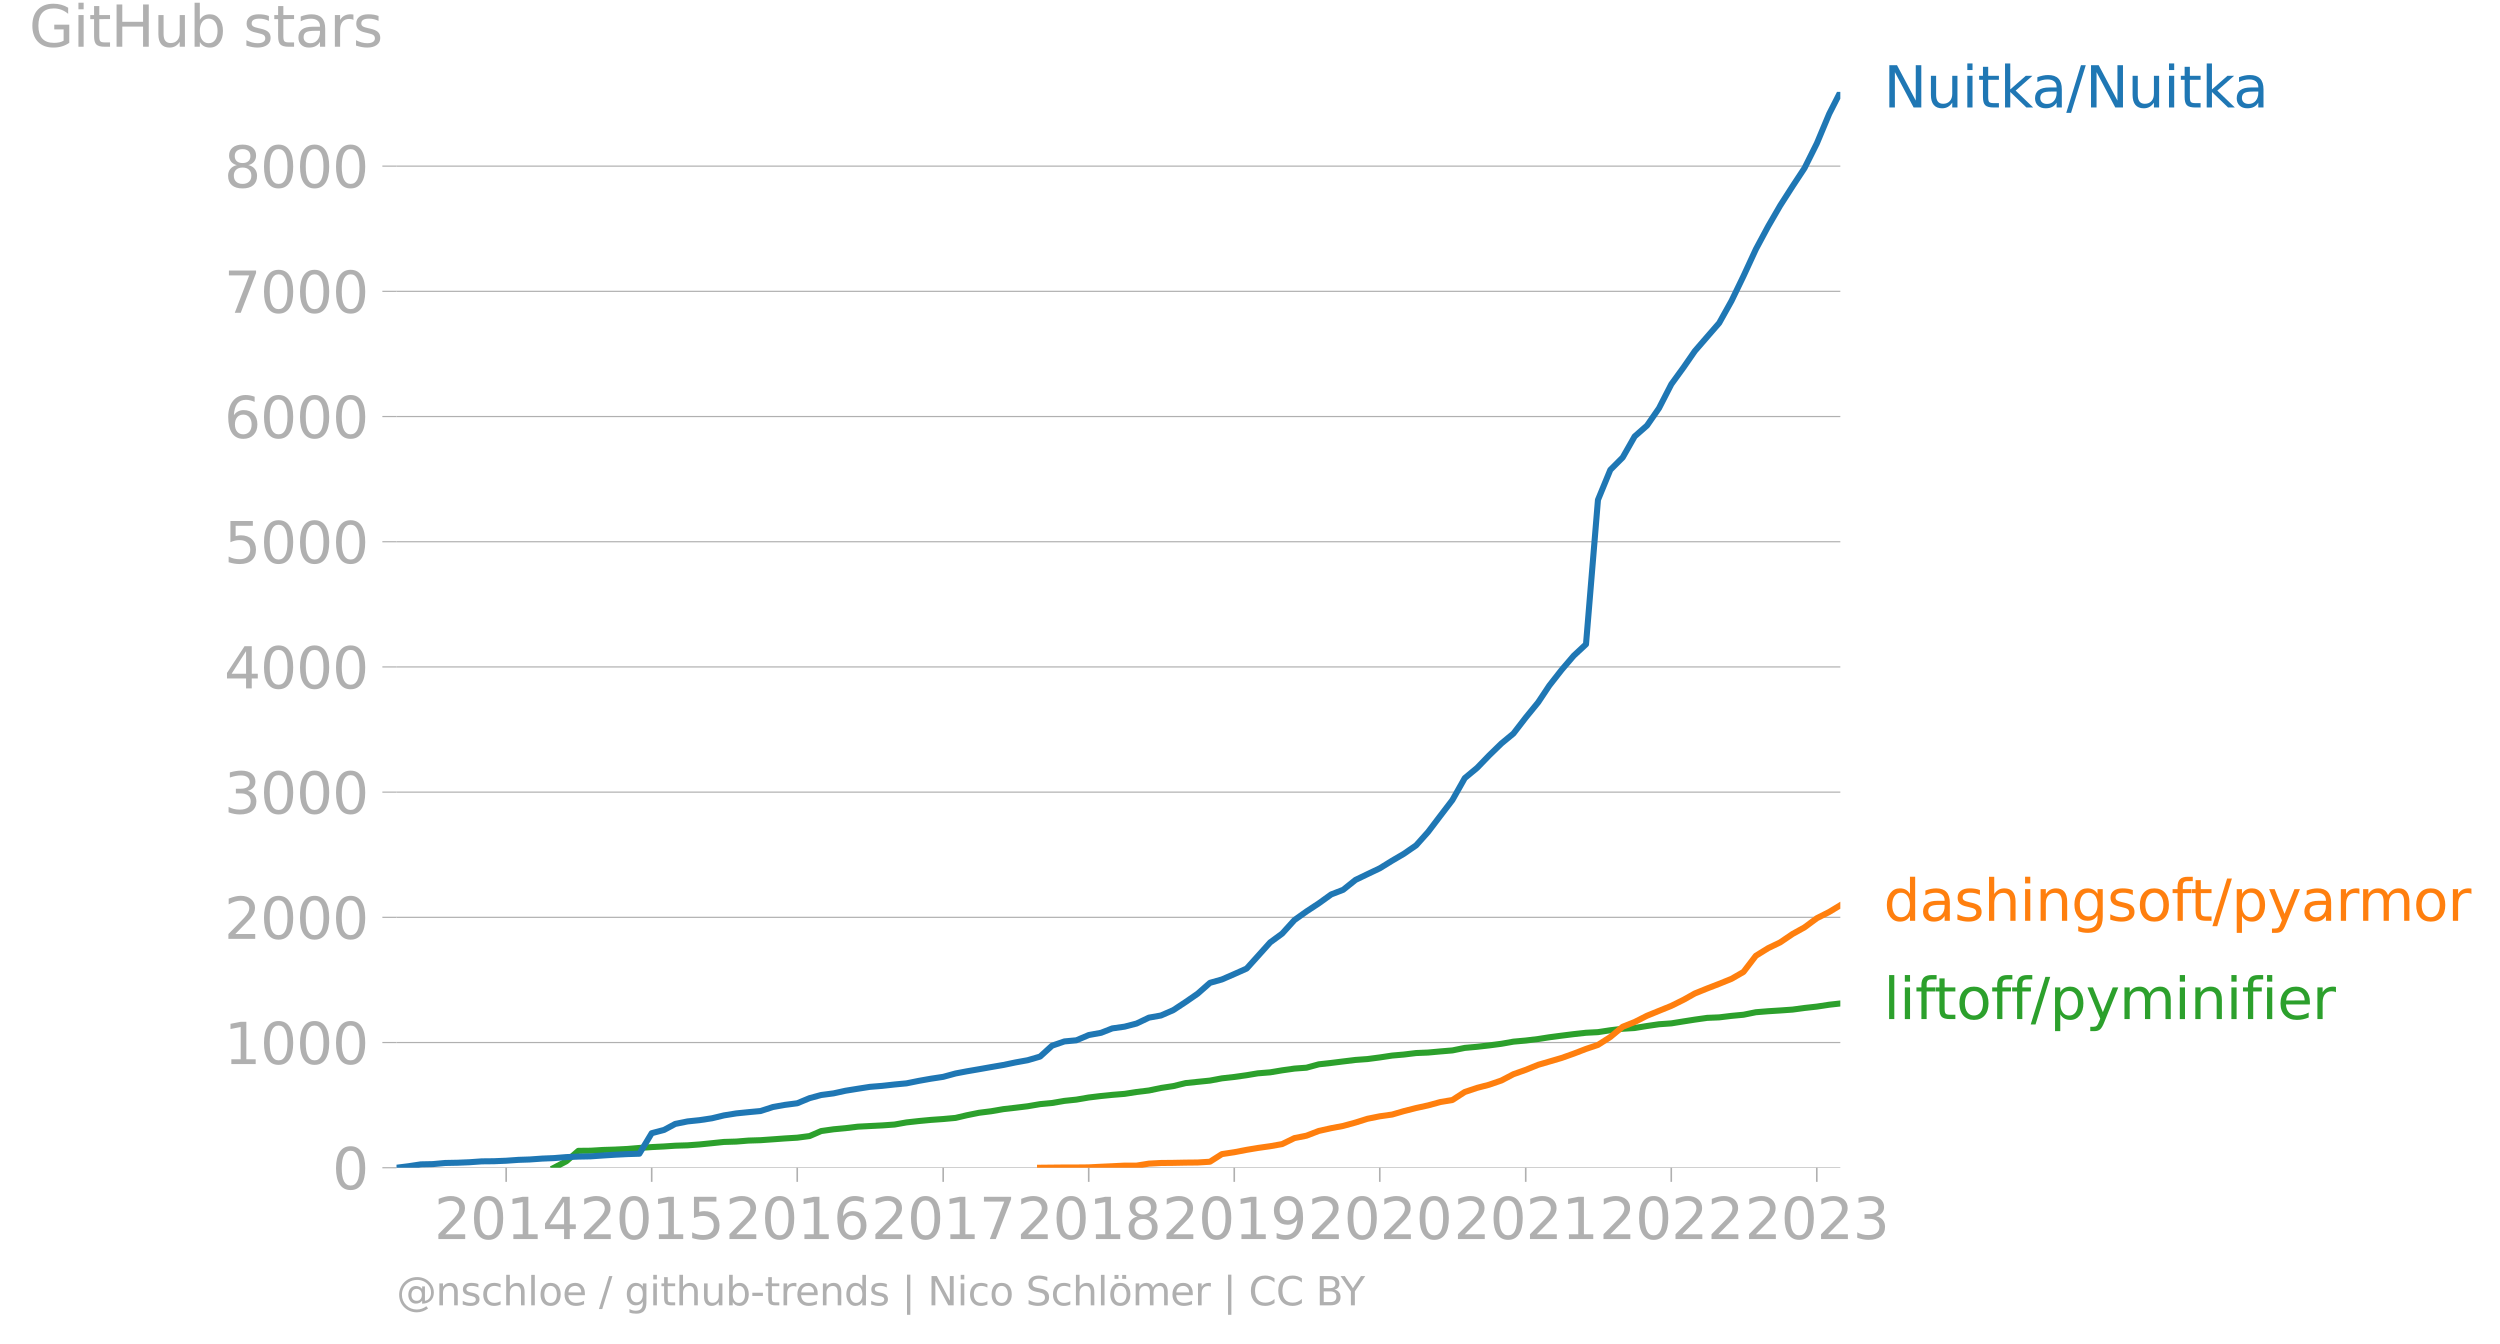 <svg xmlns="http://www.w3.org/2000/svg" xmlns:xlink="http://www.w3.org/1999/xlink" width="824.479" height="443.148" viewBox="0 0 618.359 332.361"><defs><style>*{stroke-linejoin:round;stroke-linecap:butt}</style></defs><g id="figure_1"><path id="patch_1" d="M0 332.36h618.359V0H0v332.36z" style="fill:none"/><g id="axes_1"><path id="patch_2" d="M98.073 288.834h357.12V22.722H98.073v266.112z" style="fill:none"/><g id="matplotlib.axis_1"><g id="xtick_1"><g id="line2d_1"><defs><path id="mb08f53b37c" d="M0 0v3.5" style="stroke:#b0b0b0;stroke-width:.4"/></defs><use xlink:href="#mb08f53b37c" x="125.195" y="288.834" style="fill:#b0b0b0;stroke:#b0b0b0;stroke-width:.4"/></g><g id="text_1" style="fill:#b0b0b0" transform="matrix(.14 0 0 -.14 107.38 306.471)"><defs><path id="DejaVuSans-32" d="M1228 531h2203V0H469v531q359 372 979 998 621 627 780 809 303 340 423 576 121 236 121 464 0 372-261 606-261 235-680 235-297 0-627-103-329-103-704-313v638q381 153 712 231 332 78 607 78 725 0 1156-363 431-362 431-968 0-288-108-546-107-257-392-607-78-91-497-524-418-433-1181-1211z" transform="scale(.016)"/><path id="DejaVuSans-30" d="M2034 4250q-487 0-733-480-245-479-245-1442 0-959 245-1439 246-480 733-480 491 0 736 480 246 480 246 1439 0 963-246 1442-245 480-736 480zm0 500q785 0 1199-621 414-620 414-1801 0-1178-414-1799Q2819-91 2034-91q-784 0-1198 620-414 621-414 1799 0 1181 414 1801 414 621 1198 621z" transform="scale(.016)"/><path id="DejaVuSans-31" d="M794 531h1031v3560L703 3866v575l1116 225h631V531h1031V0H794v531z" transform="scale(.016)"/><path id="DejaVuSans-34" d="M2419 4116 825 1625h1594v2491zm-166 550h794V1625h666v-525h-666V0h-628v1100H313v609l1940 2957z" transform="scale(.016)"/></defs><use xlink:href="#DejaVuSans-32"/><use xlink:href="#DejaVuSans-30" x="63.623"/><use xlink:href="#DejaVuSans-31" x="127.246"/><use xlink:href="#DejaVuSans-34" x="190.869"/></g></g><g id="xtick_2"><use xlink:href="#mb08f53b37c" id="line2d_2" x="161.193" y="288.834" style="fill:#b0b0b0;stroke:#b0b0b0;stroke-width:.4"/><g id="text_2" style="fill:#b0b0b0" transform="matrix(.14 0 0 -.14 143.378 306.471)"><defs><path id="DejaVuSans-35" d="M691 4666h2478v-532H1269V2991q137 47 274 70 138 23 276 23 781 0 1237-428 457-428 457-1159 0-753-469-1171Q2575-91 1722-91q-294 0-599 50Q819 9 494 109v635q281-153 581-228t634-75q541 0 856 284 316 284 316 772 0 487-316 771-315 285-856 285-253 0-505-56-251-56-513-175v2344z" transform="scale(.016)"/></defs><use xlink:href="#DejaVuSans-32"/><use xlink:href="#DejaVuSans-30" x="63.623"/><use xlink:href="#DejaVuSans-31" x="127.246"/><use xlink:href="#DejaVuSans-35" x="190.869"/></g></g><g id="xtick_3"><use xlink:href="#mb08f53b37c" id="line2d_3" x="197.191" y="288.834" style="fill:#b0b0b0;stroke:#b0b0b0;stroke-width:.4"/><g id="text_3" style="fill:#b0b0b0" transform="matrix(.14 0 0 -.14 179.376 306.471)"><defs><path id="DejaVuSans-36" d="M2113 2584q-425 0-674-291-248-290-248-796 0-503 248-796 249-292 674-292t673 292q248 293 248 796 0 506-248 796-248 291-673 291zm1253 1979v-575q-238 112-480 171-242 60-480 60-625 0-955-422-329-422-376-1275 184 272 462 417 279 145 613 145 703 0 1111-427 408-426 408-1160 0-719-425-1154Q2819-91 2113-91q-810 0-1238 620-428 621-428 1799 0 1106 525 1764t1409 658q238 0 480-47t505-140z" transform="scale(.016)"/></defs><use xlink:href="#DejaVuSans-32"/><use xlink:href="#DejaVuSans-30" x="63.623"/><use xlink:href="#DejaVuSans-31" x="127.246"/><use xlink:href="#DejaVuSans-36" x="190.869"/></g></g><g id="xtick_4"><use xlink:href="#mb08f53b37c" id="line2d_4" x="233.288" y="288.834" style="fill:#b0b0b0;stroke:#b0b0b0;stroke-width:.4"/><g id="text_4" style="fill:#b0b0b0" transform="matrix(.14 0 0 -.14 215.473 306.471)"><defs><path id="DejaVuSans-37" d="M525 4666h3000v-269L1831 0h-659l1594 4134H525v532z" transform="scale(.016)"/></defs><use xlink:href="#DejaVuSans-32"/><use xlink:href="#DejaVuSans-30" x="63.623"/><use xlink:href="#DejaVuSans-31" x="127.246"/><use xlink:href="#DejaVuSans-37" x="190.869"/></g></g><g id="xtick_5"><use xlink:href="#mb08f53b37c" id="line2d_5" x="269.286" y="288.834" style="fill:#b0b0b0;stroke:#b0b0b0;stroke-width:.4"/><g id="text_5" style="fill:#b0b0b0" transform="matrix(.14 0 0 -.14 251.47 306.471)"><defs><path id="DejaVuSans-38" d="M2034 2216q-450 0-708-241-257-241-257-662 0-422 257-663 258-241 708-241t709 242q260 243 260 662 0 421-258 662-257 241-711 241zm-631 268q-406 100-633 378-226 279-226 679 0 559 398 884 399 325 1092 325 697 0 1094-325t397-884q0-400-227-679-226-278-629-378 456-106 710-416 255-309 255-755 0-679-414-1042Q2806-91 2034-91q-771 0-1186 362-414 363-414 1042 0 446 256 755 257 310 713 416zm-231 997q0-362 226-565 227-203 636-203 407 0 636 203 230 203 230 565 0 363-230 566-229 203-636 203-409 0-636-203-226-203-226-566z" transform="scale(.016)"/></defs><use xlink:href="#DejaVuSans-32"/><use xlink:href="#DejaVuSans-30" x="63.623"/><use xlink:href="#DejaVuSans-31" x="127.246"/><use xlink:href="#DejaVuSans-38" x="190.869"/></g></g><g id="xtick_6"><use xlink:href="#mb08f53b37c" id="line2d_6" x="305.284" y="288.834" style="fill:#b0b0b0;stroke:#b0b0b0;stroke-width:.4"/><g id="text_6" style="fill:#b0b0b0" transform="matrix(.14 0 0 -.14 287.469 306.471)"><defs><path id="DejaVuSans-39" d="M703 97v575q238-113 481-172 244-59 479-59 625 0 954 420 330 420 377 1277-181-269-460-413-278-144-615-144-700 0-1108 423-408 424-408 1159 0 718 425 1152 425 435 1131 435 810 0 1236-621 427-620 427-1801 0-1103-524-1761Q2575-91 1691-91q-238 0-482 47Q966 3 703 97zm1256 1978q425 0 673 290 249 291 249 798 0 503-249 795-248 292-673 292t-673-292q-248-292-248-795 0-507 248-798 248-290 673-290z" transform="scale(.016)"/></defs><use xlink:href="#DejaVuSans-32"/><use xlink:href="#DejaVuSans-30" x="63.623"/><use xlink:href="#DejaVuSans-31" x="127.246"/><use xlink:href="#DejaVuSans-39" x="190.869"/></g></g><g id="xtick_7"><use xlink:href="#mb08f53b37c" id="line2d_7" x="341.282" y="288.834" style="fill:#b0b0b0;stroke:#b0b0b0;stroke-width:.4"/><g id="text_7" style="fill:#b0b0b0" transform="matrix(.14 0 0 -.14 323.467 306.471)"><use xlink:href="#DejaVuSans-32"/><use xlink:href="#DejaVuSans-30" x="63.623"/><use xlink:href="#DejaVuSans-32" x="127.246"/><use xlink:href="#DejaVuSans-30" x="190.869"/></g></g><g id="xtick_8"><use xlink:href="#mb08f53b37c" id="line2d_8" x="377.378" y="288.834" style="fill:#b0b0b0;stroke:#b0b0b0;stroke-width:.4"/><g id="text_8" style="fill:#b0b0b0" transform="matrix(.14 0 0 -.14 359.563 306.471)"><use xlink:href="#DejaVuSans-32"/><use xlink:href="#DejaVuSans-30" x="63.623"/><use xlink:href="#DejaVuSans-32" x="127.246"/><use xlink:href="#DejaVuSans-31" x="190.869"/></g></g><g id="xtick_9"><use xlink:href="#mb08f53b37c" id="line2d_9" x="413.376" y="288.834" style="fill:#b0b0b0;stroke:#b0b0b0;stroke-width:.4"/><g id="text_9" style="fill:#b0b0b0" transform="matrix(.14 0 0 -.14 395.561 306.471)"><use xlink:href="#DejaVuSans-32"/><use xlink:href="#DejaVuSans-30" x="63.623"/><use xlink:href="#DejaVuSans-32" x="127.246"/><use xlink:href="#DejaVuSans-32" x="190.869"/></g></g><g id="xtick_10"><use xlink:href="#mb08f53b37c" id="line2d_10" x="449.374" y="288.834" style="fill:#b0b0b0;stroke:#b0b0b0;stroke-width:.4"/><g id="text_10" style="fill:#b0b0b0" transform="matrix(.14 0 0 -.14 431.56 306.471)"><defs><path id="DejaVuSans-33" d="M2597 2516q453-97 707-404 255-306 255-756 0-690-475-1069Q2609-91 1734-91q-293 0-604 58T488 141v609q262-153 574-231 313-78 654-78 593 0 904 234t311 681q0 413-289 645-289 233-804 233h-544v519h569q465 0 712 186t247 536q0 359-255 551-254 193-729 193-260 0-557-57-297-56-653-174v562q360 100 674 150t592 50q719 0 1137-327 419-326 419-882 0-388-222-655t-631-370z" transform="scale(.016)"/></defs><use xlink:href="#DejaVuSans-32"/><use xlink:href="#DejaVuSans-30" x="63.623"/><use xlink:href="#DejaVuSans-32" x="127.246"/><use xlink:href="#DejaVuSans-33" x="190.869"/></g></g></g><g id="matplotlib.axis_2"><g id="ytick_1"><path id="line2d_11" d="M98.073 288.834h357.12" clip-path="url(#pe5a08a86a6)" style="fill:none;stroke:#b0b0b0;stroke-width:.3;stroke-linecap:square"/><g id="line2d_12"><defs><path id="m06e62fb530" d="M0 0h-3.5" style="stroke:#b0b0b0;stroke-width:.3"/></defs><use xlink:href="#m06e62fb530" x="98.073" y="288.834" style="fill:#b0b0b0;stroke:#b0b0b0;stroke-width:.3"/></g><use xlink:href="#DejaVuSans-30" id="text_11" style="fill:#b0b0b0" transform="matrix(.14 0 0 -.14 82.166 294.152)"/></g><g id="ytick_2"><path id="line2d_13" d="M98.073 257.865h357.12" clip-path="url(#pe5a08a86a6)" style="fill:none;stroke:#b0b0b0;stroke-width:.3;stroke-linecap:square"/><use xlink:href="#m06e62fb530" id="line2d_14" x="98.073" y="257.865" style="fill:#b0b0b0;stroke:#b0b0b0;stroke-width:.3"/><g id="text_12" style="fill:#b0b0b0" transform="matrix(.14 0 0 -.14 55.443 263.184)"><use xlink:href="#DejaVuSans-31"/><use xlink:href="#DejaVuSans-30" x="63.623"/><use xlink:href="#DejaVuSans-30" x="127.246"/><use xlink:href="#DejaVuSans-30" x="190.869"/></g></g><g id="ytick_3"><path id="line2d_15" d="M98.073 226.897h357.12" clip-path="url(#pe5a08a86a6)" style="fill:none;stroke:#b0b0b0;stroke-width:.3;stroke-linecap:square"/><use xlink:href="#m06e62fb530" id="line2d_16" x="98.073" y="226.897" style="fill:#b0b0b0;stroke:#b0b0b0;stroke-width:.3"/><g id="text_13" style="fill:#b0b0b0" transform="matrix(.14 0 0 -.14 55.443 232.216)"><use xlink:href="#DejaVuSans-32"/><use xlink:href="#DejaVuSans-30" x="63.623"/><use xlink:href="#DejaVuSans-30" x="127.246"/><use xlink:href="#DejaVuSans-30" x="190.869"/></g></g><g id="ytick_4"><path id="line2d_17" d="M98.073 195.928h357.12" clip-path="url(#pe5a08a86a6)" style="fill:none;stroke:#b0b0b0;stroke-width:.3;stroke-linecap:square"/><use xlink:href="#m06e62fb530" id="line2d_18" x="98.073" y="195.928" style="fill:#b0b0b0;stroke:#b0b0b0;stroke-width:.3"/><g id="text_14" style="fill:#b0b0b0" transform="matrix(.14 0 0 -.14 55.443 201.247)"><use xlink:href="#DejaVuSans-33"/><use xlink:href="#DejaVuSans-30" x="63.623"/><use xlink:href="#DejaVuSans-30" x="127.246"/><use xlink:href="#DejaVuSans-30" x="190.869"/></g></g><g id="ytick_5"><path id="line2d_19" d="M98.073 164.96h357.12" clip-path="url(#pe5a08a86a6)" style="fill:none;stroke:#b0b0b0;stroke-width:.3;stroke-linecap:square"/><use xlink:href="#m06e62fb530" id="line2d_20" x="98.073" y="164.96" style="fill:#b0b0b0;stroke:#b0b0b0;stroke-width:.3"/><g id="text_15" style="fill:#b0b0b0" transform="matrix(.14 0 0 -.14 55.443 170.279)"><use xlink:href="#DejaVuSans-34"/><use xlink:href="#DejaVuSans-30" x="63.623"/><use xlink:href="#DejaVuSans-30" x="127.246"/><use xlink:href="#DejaVuSans-30" x="190.869"/></g></g><g id="ytick_6"><path id="line2d_21" d="M98.073 133.991h357.12" clip-path="url(#pe5a08a86a6)" style="fill:none;stroke:#b0b0b0;stroke-width:.3;stroke-linecap:square"/><use xlink:href="#m06e62fb530" id="line2d_22" x="98.073" y="133.991" style="fill:#b0b0b0;stroke:#b0b0b0;stroke-width:.3"/><g id="text_16" style="fill:#b0b0b0" transform="matrix(.14 0 0 -.14 55.443 139.31)"><use xlink:href="#DejaVuSans-35"/><use xlink:href="#DejaVuSans-30" x="63.623"/><use xlink:href="#DejaVuSans-30" x="127.246"/><use xlink:href="#DejaVuSans-30" x="190.869"/></g></g><g id="ytick_7"><path id="line2d_23" d="M98.073 103.023h357.12" clip-path="url(#pe5a08a86a6)" style="fill:none;stroke:#b0b0b0;stroke-width:.3;stroke-linecap:square"/><use xlink:href="#m06e62fb530" id="line2d_24" x="98.073" y="103.023" style="fill:#b0b0b0;stroke:#b0b0b0;stroke-width:.3"/><g id="text_17" style="fill:#b0b0b0" transform="matrix(.14 0 0 -.14 55.443 108.342)"><use xlink:href="#DejaVuSans-36"/><use xlink:href="#DejaVuSans-30" x="63.623"/><use xlink:href="#DejaVuSans-30" x="127.246"/><use xlink:href="#DejaVuSans-30" x="190.869"/></g></g><g id="ytick_8"><path id="line2d_25" d="M98.073 72.054h357.12" clip-path="url(#pe5a08a86a6)" style="fill:none;stroke:#b0b0b0;stroke-width:.3;stroke-linecap:square"/><use xlink:href="#m06e62fb530" id="line2d_26" x="98.073" y="72.054" style="fill:#b0b0b0;stroke:#b0b0b0;stroke-width:.3"/><g id="text_18" style="fill:#b0b0b0" transform="matrix(.14 0 0 -.14 55.443 77.373)"><use xlink:href="#DejaVuSans-37"/><use xlink:href="#DejaVuSans-30" x="63.623"/><use xlink:href="#DejaVuSans-30" x="127.246"/><use xlink:href="#DejaVuSans-30" x="190.869"/></g></g><g id="ytick_9"><path id="line2d_27" d="M98.073 41.086h357.12" clip-path="url(#pe5a08a86a6)" style="fill:none;stroke:#b0b0b0;stroke-width:.3;stroke-linecap:square"/><use xlink:href="#m06e62fb530" id="line2d_28" x="98.073" y="41.086" style="fill:#b0b0b0;stroke:#b0b0b0;stroke-width:.3"/><g id="text_19" style="fill:#b0b0b0" transform="matrix(.14 0 0 -.14 55.443 46.405)"><use xlink:href="#DejaVuSans-38"/><use xlink:href="#DejaVuSans-30" x="63.623"/><use xlink:href="#DejaVuSans-30" x="127.246"/><use xlink:href="#DejaVuSans-30" x="190.869"/></g></g><g id="text_20" style="fill:#b0b0b0" transform="matrix(.14 0 0 -.14 7.2 11.563)"><defs><path id="DejaVuSans-47" d="M3809 666v1253H2778v519h1656V434q-365-259-806-392-440-133-940-133-1094 0-1712 639-617 640-617 1780 0 1144 617 1783 618 639 1712 639 456 0 867-113 411-112 758-331v-672q-350 297-744 447t-828 150q-857 0-1287-478-429-478-429-1425 0-944 429-1422 430-478 1287-478 334 0 596 58 263 58 472 180z" transform="scale(.016)"/><path id="DejaVuSans-69" d="M603 3500h575V0H603v3500zm0 1363h575v-729H603v729z" transform="scale(.016)"/><path id="DejaVuSans-74" d="M1172 4494v-994h1184v-447H1172V1153q0-428 117-550t477-122h590V0h-590q-666 0-919 248-253 249-253 905v1900H172v447h422v994h578z" transform="scale(.016)"/><path id="DejaVuSans-48" d="M628 4666h631V2753h2294v1913h631V0h-631v2222H1259V0H628v4666z" transform="scale(.016)"/><path id="DejaVuSans-75" d="M544 1381v2119h575V1403q0-497 193-746 194-248 582-248 465 0 735 297 271 297 271 810v1984h575V0h-575v538q-209-319-486-474-276-155-642-155-603 0-916 375-312 375-312 1097zm1447 2203z" transform="scale(.016)"/><path id="DejaVuSans-62" d="M3116 1747q0 634-261 995t-717 361q-457 0-718-361t-261-995q0-634 261-995t718-361q456 0 717 361t261 995zM1159 2969q182 312 458 463 277 152 661 152 638 0 1036-506 399-506 399-1331T3314 415Q2916-91 2278-91q-384 0-661 152-276 152-458 464V0H581v4863h578V2969z" transform="scale(.016)"/><path id="DejaVuSans-73" d="M2834 3397v-544q-243 125-506 187-262 63-544 63-428 0-642-131t-214-394q0-200 153-314t616-217l197-44q612-131 870-370t258-667q0-488-386-773Q2250-91 1575-91q-281 0-586 55T347 128v594q319-166 628-249 309-82 613-82 406 0 624 139 219 139 219 392 0 234-158 359-157 125-692 241l-200 47q-534 112-772 345-237 233-237 639 0 494 350 762 350 269 994 269 318 0 599-47 282-46 519-140z" transform="scale(.016)"/><path id="DejaVuSans-61" d="M2194 1759q-697 0-966-159t-269-544q0-306 202-486 202-179 548-179 479 0 768 339t289 901v128h-572zm1147 238V0h-575v531q-197-318-491-470T1556-91q-537 0-855 302-317 302-317 808 0 590 395 890 396 300 1180 300h807v57q0 397-261 614t-733 217q-300 0-585-72-284-72-546-216v532q315 122 612 182 297 61 578 61 760 0 1135-394 375-393 375-1193z" transform="scale(.016)"/><path id="DejaVuSans-72" d="M2631 2963q-97 56-211 82-114 27-251 27-488 0-749-317t-261-911V0H581v3500h578v-544q182 319 472 473 291 155 707 155 59 0 131-8 72-7 159-23l3-590z" transform="scale(.016)"/></defs><use xlink:href="#DejaVuSans-47"/><use xlink:href="#DejaVuSans-69" x="77.49"/><use xlink:href="#DejaVuSans-74" x="105.273"/><use xlink:href="#DejaVuSans-48" x="144.482"/><use xlink:href="#DejaVuSans-75" x="219.678"/><use xlink:href="#DejaVuSans-62" x="283.057"/><use xlink:href="#DejaVuSans-20" x="346.533"/><use xlink:href="#DejaVuSans-73" x="378.32"/><use xlink:href="#DejaVuSans-74" x="430.42"/><use xlink:href="#DejaVuSans-61" x="469.629"/><use xlink:href="#DejaVuSans-72" x="530.908"/><use xlink:href="#DejaVuSans-73" x="572.021"/></g></g><path id="line2d_29" d="m137.03 288.834 3.057-1.61 2.959-2.571 3.057-.031 3.058-.186 2.958-.093 3.058-.155 2.959-.247 3.057-.217 3.057-.155 2.762-.186 3.057-.093 2.959-.217 3.057-.31 2.959-.309 3.057-.093 3.058-.248 2.958-.092 3.058-.217 2.959-.217 3.057-.186 3.057-.402 2.86-1.24 3.058-.433 2.959-.278 3.057-.372 2.959-.155 3.057-.155 3.057-.217 2.96-.526 3.056-.34 2.96-.28 3.057-.216 3.057-.279 2.761-.65 3.058-.62 2.959-.371 3.057-.527 2.959-.34 3.057-.372 3.057-.526 2.96-.28 3.056-.526 2.96-.31 3.057-.526 3.057-.371 2.761-.28 3.058-.247 2.959-.464 3.057-.372 2.959-.62 3.057-.464 3.057-.743 2.96-.31 3.056-.31 2.96-.557 3.057-.34 3.057-.434 2.761-.465 3.058-.247 2.959-.496 3.057-.433 2.959-.217 3.057-.836 3.057-.341 2.96-.372 3.057-.371 2.958-.217 3.058-.403 3.057-.464 2.86-.248 3.057-.372 2.96-.123 3.057-.28 2.958-.247 3.058-.62 3.057-.278 2.959-.34 3.057-.403 2.959-.527 3.057-.278 3.058-.372 2.761-.434 3.057-.402 2.96-.372 3.057-.34 2.958-.155 3.058-.465 3.057-.371 2.959-.186 3.057-.496 2.959-.433 3.057-.217 3.058-.496 2.761-.433 3.057-.434 2.96-.124 3.057-.371 2.958-.279 3.058-.62 3.057-.247 2.959-.186 3.057-.217 2.959-.402 3.057-.34 3.058-.465 2.761-.31" clip-path="url(#pe5a08a86a6)" style="fill:none;stroke:#2ca02c;stroke-width:1.5;stroke-linecap:square"/><path id="line2d_30" d="m257.253 288.834 2.96-.031 3.056-.031h2.96l3.057-.031 3.057-.155 2.761-.124 3.058-.155h2.959l3.057-.495 2.959-.155 3.057-.031 3.057-.062 2.96-.031 3.056-.186 2.96-1.889 3.057-.465 3.057-.588 2.761-.464 3.058-.434 2.959-.526 3.057-1.487 2.959-.588 3.057-1.177 3.057-.681 2.96-.558 3.057-.836 2.958-.93 3.058-.618 3.057-.434 2.86-.836 3.057-.774 2.96-.65 3.057-.837 2.958-.495 3.058-1.982 3.057-1.022 2.959-.775 3.057-1.052 2.959-1.549 3.057-1.084 3.058-1.238 2.761-.806 3.057-.898 2.96-1.053 3.057-1.176 2.958-.991 3.058-1.951 3.057-2.54 2.959-1.177 3.057-1.548 2.959-1.208 3.057-1.239 3.058-1.517 2.761-1.549 3.057-1.238 2.96-1.146 3.057-1.239 2.958-1.703 3.058-3.995 3.057-1.89 2.959-1.424 3.057-2.075 2.959-1.64 3.057-2.262 3.058-1.548 2.761-1.672" clip-path="url(#pe5a08a86a6)" style="fill:none;stroke:#ff7f0e;stroke-width:1.5;stroke-linecap:square"/><path id="line2d_31" d="m98.073 288.834 2.959-.372 3.057-.465 2.959-.061 3.057-.28 3.058-.061 2.958-.124 3.058-.217 2.959-.03 3.057-.125 3.057-.216 2.762-.093 3.057-.217 2.959-.124 3.057-.248 2.959-.124 3.057-.062 3.058-.216 2.958-.186 3.058-.155 2.959-.093 3.057-5.079 3.057-.805 2.762-1.486 3.057-.62 2.959-.31 3.057-.464 2.959-.712 3.057-.496 3.058-.31 2.958-.278 3.058-.991 2.959-.527 3.057-.402 3.057-1.27 2.86-.774 3.058-.403 2.959-.65 3.057-.496 2.959-.464 3.057-.248 3.057-.34 2.96-.28 3.056-.619 2.96-.526 3.057-.465 3.057-.836 2.761-.526 3.058-.527 2.959-.526 3.057-.527 2.959-.619 3.057-.557 3.057-.898 2.96-2.695 3.056-1.053 2.96-.278 3.057-1.301 3.057-.557 2.761-1.084 3.058-.434 2.959-.774 3.057-1.456 2.959-.526 3.057-1.332 3.057-2.013 2.96-2.044 3.056-2.694 2.96-.836 3.057-1.332 3.057-1.362 2.761-3.066 3.058-3.407 2.959-2.167 3.057-3.376 2.959-2.106 3.057-2.013 3.057-2.199 2.96-1.145 3.057-2.447 2.958-1.424 3.058-1.456 3.057-1.889 2.86-1.672 3.057-2.106 2.96-3.314 3.057-4.026 2.958-3.87 3.058-5.42 3.057-2.54 2.959-3.066 3.057-2.973 2.959-2.446 3.057-3.964 3.058-3.747 2.761-4.15 3.057-3.902 2.96-3.468 3.057-2.85 2.958-35.706 3.058-7.433 3.057-3.066 2.959-5.202 3.057-2.694 2.959-4.274 3.057-5.946 3.058-4.212 2.761-3.995 3.057-3.53 2.96-3.407 3.057-5.481 2.958-6.132 3.058-6.627 3.057-5.698 2.959-5.11 3.057-4.77 2.959-4.49 3.057-6.131 3.058-7.309 2.761-5.42" clip-path="url(#pe5a08a86a6)" style="fill:none;stroke:#1f77b4;stroke-width:1.5;stroke-linecap:square"/><g id="text_21" style="fill:#1f77b4" transform="matrix(.14 0 0 -.14 465.907 26.585)"><defs><path id="DejaVuSans-4e" d="M628 4666h850L3547 763v3903h612V0h-850L1241 3903V0H628v4666z" transform="scale(.016)"/><path id="DejaVuSans-6b" d="M581 4863h578V1991l1716 1509h734L1753 1863 3688 0h-750L1159 1709V0H581v4863z" transform="scale(.016)"/><path id="DejaVuSans-2f" d="M1625 4666h531L531-594H0l1625 5260z" transform="scale(.016)"/></defs><use xlink:href="#DejaVuSans-4e"/><use xlink:href="#DejaVuSans-75" x="74.805"/><use xlink:href="#DejaVuSans-69" x="138.184"/><use xlink:href="#DejaVuSans-74" x="165.967"/><use xlink:href="#DejaVuSans-6b" x="205.176"/><use xlink:href="#DejaVuSans-61" x="261.336"/><use xlink:href="#DejaVuSans-2f" x="322.615"/><use xlink:href="#DejaVuSans-4e" x="356.307"/><use xlink:href="#DejaVuSans-75" x="431.111"/><use xlink:href="#DejaVuSans-69" x="494.49"/><use xlink:href="#DejaVuSans-74" x="522.273"/><use xlink:href="#DejaVuSans-6b" x="561.482"/><use xlink:href="#DejaVuSans-61" x="617.643"/></g><g id="text_22" style="fill:#ff7f0e" transform="matrix(.14 0 0 -.14 465.907 227.756)"><defs><path id="DejaVuSans-64" d="M2906 2969v1894h575V0h-575v525q-181-312-458-464-276-152-664-152-634 0-1033 506-398 507-398 1332t398 1331q399 506 1033 506 388 0 664-152 277-151 458-463zM947 1747q0-634 261-995t717-361q456 0 718 361 263 361 263 995t-263 995q-262 361-718 361t-717-361q-261-361-261-995z" transform="scale(.016)"/><path id="DejaVuSans-68" d="M3513 2113V0h-575v2094q0 497-194 743-194 247-581 247-466 0-735-297-269-296-269-809V0H581v4863h578V2956q207 316 486 472 280 156 646 156 603 0 912-373 310-373 310-1098z" transform="scale(.016)"/><path id="DejaVuSans-6e" d="M3513 2113V0h-575v2094q0 497-194 743-194 247-581 247-466 0-735-297-269-296-269-809V0H581v3500h578v-544q207 316 486 472 280 156 646 156 603 0 912-373 310-373 310-1098z" transform="scale(.016)"/><path id="DejaVuSans-67" d="M2906 1791q0 625-258 968-257 344-723 344-462 0-720-344-258-343-258-968 0-622 258-966t720-344q466 0 723 344 258 344 258 966zm575-1357q0-893-397-1329-396-436-1215-436-303 0-572 45t-522 139v559q253-137 500-202 247-66 503-66 566 0 847 295t281 892v285q-178-310-456-463T1784 0Q1141 0 747 490 353 981 353 1791q0 812 394 1302 394 491 1037 491 388 0 666-153t456-462v531h575V434z" transform="scale(.016)"/><path id="DejaVuSans-6f" d="M1959 3097q-462 0-731-361t-269-989q0-628 267-989 268-361 733-361 460 0 728 362 269 363 269 988 0 622-269 986-268 364-728 364zm0 487q750 0 1178-488 429-487 429-1349 0-859-429-1349Q2709-91 1959-91q-753 0-1180 489-426 490-426 1349 0 862 426 1349 427 488 1180 488z" transform="scale(.016)"/><path id="DejaVuSans-66" d="M2375 4863v-479h-550q-309 0-430-125-120-125-120-450v-309h947v-447h-947V0H697v3053H147v447h550v244q0 584 272 851 272 268 862 268h544z" transform="scale(.016)"/><path id="DejaVuSans-70" d="M1159 525v-1856H581v4831h578v-531q182 312 458 463 277 152 661 152 638 0 1036-506 399-506 399-1331T3314 415Q2916-91 2278-91q-384 0-661 152-276 152-458 464zm1957 1222q0 634-261 995t-717 361q-457 0-718-361t-261-995q0-634 261-995t718-361q456 0 717 361t261 995z" transform="scale(.016)"/><path id="DejaVuSans-79" d="M2059-325q-243-625-475-815-231-191-618-191H506v481h338q237 0 368 113 132 112 291 531l103 262L191 3500h609L1894 763l1094 2737h609L2059-325z" transform="scale(.016)"/><path id="DejaVuSans-6d" d="M3328 2828q216 388 516 572t706 184q547 0 844-383 297-382 297-1088V0h-578v2094q0 503-179 746-178 244-543 244-447 0-707-297-259-296-259-809V0h-578v2094q0 506-178 748t-550 242q-441 0-701-298-259-298-259-808V0H581v3500h578v-544q197 322 472 475t653 153q382 0 649-194 267-193 395-562z" transform="scale(.016)"/></defs><use xlink:href="#DejaVuSans-64"/><use xlink:href="#DejaVuSans-61" x="63.477"/><use xlink:href="#DejaVuSans-73" x="124.756"/><use xlink:href="#DejaVuSans-68" x="176.855"/><use xlink:href="#DejaVuSans-69" x="240.234"/><use xlink:href="#DejaVuSans-6e" x="268.018"/><use xlink:href="#DejaVuSans-67" x="331.396"/><use xlink:href="#DejaVuSans-73" x="394.873"/><use xlink:href="#DejaVuSans-6f" x="446.973"/><use xlink:href="#DejaVuSans-66" x="508.154"/><use xlink:href="#DejaVuSans-74" x="541.609"/><use xlink:href="#DejaVuSans-2f" x="580.818"/><use xlink:href="#DejaVuSans-70" x="614.51"/><use xlink:href="#DejaVuSans-79" x="677.986"/><use xlink:href="#DejaVuSans-61" x="737.166"/><use xlink:href="#DejaVuSans-72" x="798.445"/><use xlink:href="#DejaVuSans-6d" x="837.809"/><use xlink:href="#DejaVuSans-6f" x="935.221"/><use xlink:href="#DejaVuSans-72" x="996.402"/></g><g id="text_23" style="fill:#2ca02c" transform="matrix(.14 0 0 -.14 465.907 252.066)"><defs><path id="DejaVuSans-6c" d="M603 4863h575V0H603v4863z" transform="scale(.016)"/><path id="DejaVuSans-65" d="M3597 1894v-281H953q38-594 358-905t892-311q331 0 642 81t618 244V178Q3153 47 2828-22t-659-69q-838 0-1327 487-489 488-489 1320 0 859 464 1363 464 505 1252 505 706 0 1117-455 411-454 411-1235zm-575 169q-6 471-264 752-258 282-683 282-481 0-770-272t-333-766l2050 4z" transform="scale(.016)"/></defs><use xlink:href="#DejaVuSans-6c"/><use xlink:href="#DejaVuSans-69" x="27.783"/><use xlink:href="#DejaVuSans-66" x="55.566"/><use xlink:href="#DejaVuSans-74" x="89.021"/><use xlink:href="#DejaVuSans-6f" x="128.23"/><use xlink:href="#DejaVuSans-66" x="189.412"/><use xlink:href="#DejaVuSans-66" x="224.617"/><use xlink:href="#DejaVuSans-2f" x="259.822"/><use xlink:href="#DejaVuSans-70" x="293.514"/><use xlink:href="#DejaVuSans-79" x="356.99"/><use xlink:href="#DejaVuSans-6d" x="416.17"/><use xlink:href="#DejaVuSans-69" x="513.582"/><use xlink:href="#DejaVuSans-6e" x="541.365"/><use xlink:href="#DejaVuSans-69" x="604.744"/><use xlink:href="#DejaVuSans-66" x="632.527"/><use xlink:href="#DejaVuSans-69" x="667.732"/><use xlink:href="#DejaVuSans-65" x="695.516"/><use xlink:href="#DejaVuSans-72" x="757.039"/></g><g id="text_24" style="fill:#b0b0b0" transform="matrix(.097 0 0 -.097 98.073 322.87)"><defs><path id="DejaVuSans-40" d="M2381 1678q0-447 222-702 222-254 610-254 384 0 604 256 221 256 221 700 0 438-225 695-225 258-607 258-378 0-602-256-223-256-223-697zm1703-934q-187-241-429-355t-564-114q-538 0-874 389t-336 1014q0 625 337 1015 338 391 873 391 322 0 565-117 244-117 428-354v409h447V722q457 69 714 417 258 349 258 902 0 334-99 628-98 294-298 544-325 409-792 626t-1017 217q-384 0-738-102-353-101-653-301-490-319-767-836-276-517-276-1120 0-497 179-932 180-434 521-765 328-325 759-495 431-171 922-171 403 0 792 136t714 389l281-347q-390-303-851-464t-936-161q-578 0-1091 205-512 205-912 595Q841 78 631 592q-209 514-209 1105 0 569 212 1084 213 516 607 907 403 396 931 607t1119 211q662 0 1229-272 568-271 952-771 234-307 357-666 124-359 124-744 0-822-497-1297T4084 263v481z" transform="scale(.016)"/><path id="DejaVuSans-63" d="M3122 3366v-538q-244 135-489 202t-495 67q-560 0-870-355-309-354-309-995t309-996q310-354 870-354 250 0 495 67t489 202V134Q2881 22 2623-34q-257-57-548-57-791 0-1257 497-465 497-465 1341 0 856 470 1346 471 491 1290 491 265 0 518-55 253-54 491-163z" transform="scale(.016)"/><path id="DejaVuSans-2d" d="M313 2009h1684v-512H313v512z" transform="scale(.016)"/><path id="DejaVuSans-7c" d="M1344 4891v-6400H813v6400h531z" transform="scale(.016)"/><path id="DejaVuSans-53" d="M3425 4513v-616q-359 172-678 256-319 85-616 85-515 0-795-200t-280-569q0-310 186-468 186-157 705-254l381-78q706-135 1042-474t336-907q0-679-455-1029Q2797-91 1919-91q-331 0-705 75-373 75-773 222v650q384-215 753-325 369-109 725-109 540 0 834 212 294 213 294 607 0 343-211 537t-692 291l-385 75q-706 140-1022 440-315 300-315 835 0 619 436 975t1201 356q329 0 669-60 341-59 697-177z" transform="scale(.016)"/><path id="DejaVuSans-f6" d="M1959 3097q-462 0-731-361t-269-989q0-628 267-989 268-361 733-361 460 0 728 362 269 363 269 988 0 622-269 986-268 364-728 364zm0 487q750 0 1178-488 429-487 429-1349 0-859-429-1349Q2709-91 1959-91q-753 0-1180 489-426 490-426 1349 0 862 426 1349 427 488 1180 488zm295 1266h634v-631h-634v631zm-1222 0h634v-631h-634v631z" transform="scale(.016)"/><path id="DejaVuSans-43" d="M4122 4306v-665q-319 297-680 443-361 147-767 147-800 0-1225-489t-425-1414q0-922 425-1411t1225-489q406 0 767 147t680 444V359q-331-225-702-338-370-112-782-112-1060 0-1670 648-609 649-609 1771 0 1125 609 1773 610 649 1670 649 418 0 788-111 371-111 696-333z" transform="scale(.016)"/><path id="DejaVuSans-42" d="M1259 2228V519h1013q509 0 754 211 246 211 246 645 0 438-246 645-245 208-754 208H1259zm0 1919V2741h935q462 0 688 173 227 174 227 530 0 353-227 528-226 175-688 175h-935zm-631 519h1613q722 0 1112-300 391-300 391-853 0-429-200-682t-588-315q466-100 724-418 258-317 258-792 0-625-425-966Q3088 0 2303 0H628v4666z" transform="scale(.016)"/><path id="DejaVuSans-59" d="M-13 4666h679l1293-1919 1285 1919h678L2272 2222V0h-634v2222L-13 4666z" transform="scale(.016)"/></defs><use xlink:href="#DejaVuSans-40"/><use xlink:href="#DejaVuSans-6e" x="100"/><use xlink:href="#DejaVuSans-73" x="163.379"/><use xlink:href="#DejaVuSans-63" x="215.479"/><use xlink:href="#DejaVuSans-68" x="270.459"/><use xlink:href="#DejaVuSans-6c" x="333.838"/><use xlink:href="#DejaVuSans-6f" x="361.621"/><use xlink:href="#DejaVuSans-65" x="422.803"/><use xlink:href="#DejaVuSans-20" x="484.326"/><use xlink:href="#DejaVuSans-2f" x="516.113"/><use xlink:href="#DejaVuSans-20" x="549.805"/><use xlink:href="#DejaVuSans-67" x="581.592"/><use xlink:href="#DejaVuSans-69" x="645.068"/><use xlink:href="#DejaVuSans-74" x="672.852"/><use xlink:href="#DejaVuSans-68" x="712.061"/><use xlink:href="#DejaVuSans-75" x="775.439"/><use xlink:href="#DejaVuSans-62" x="838.818"/><use xlink:href="#DejaVuSans-2d" x="902.295"/><use xlink:href="#DejaVuSans-74" x="938.379"/><use xlink:href="#DejaVuSans-72" x="977.588"/><use xlink:href="#DejaVuSans-65" x="1016.451"/><use xlink:href="#DejaVuSans-6e" x="1077.975"/><use xlink:href="#DejaVuSans-64" x="1141.354"/><use xlink:href="#DejaVuSans-73" x="1204.83"/><use xlink:href="#DejaVuSans-20" x="1256.93"/><use xlink:href="#DejaVuSans-7c" x="1288.717"/><use xlink:href="#DejaVuSans-20" x="1322.408"/><use xlink:href="#DejaVuSans-4e" x="1354.195"/><use xlink:href="#DejaVuSans-69" x="1429"/><use xlink:href="#DejaVuSans-63" x="1456.783"/><use xlink:href="#DejaVuSans-6f" x="1511.764"/><use xlink:href="#DejaVuSans-20" x="1572.945"/><use xlink:href="#DejaVuSans-53" x="1604.732"/><use xlink:href="#DejaVuSans-63" x="1668.209"/><use xlink:href="#DejaVuSans-68" x="1723.189"/><use xlink:href="#DejaVuSans-6c" x="1786.568"/><use xlink:href="#DejaVuSans-f6" x="1814.352"/><use xlink:href="#DejaVuSans-6d" x="1875.533"/><use xlink:href="#DejaVuSans-65" x="1972.945"/><use xlink:href="#DejaVuSans-72" x="2034.469"/><use xlink:href="#DejaVuSans-20" x="2075.582"/><use xlink:href="#DejaVuSans-7c" x="2107.369"/><use xlink:href="#DejaVuSans-20" x="2141.061"/><use xlink:href="#DejaVuSans-43" x="2172.848"/><use xlink:href="#DejaVuSans-43" x="2242.672"/><use xlink:href="#DejaVuSans-20" x="2312.496"/><use xlink:href="#DejaVuSans-42" x="2344.283"/><use xlink:href="#DejaVuSans-59" x="2407.387"/></g></g></g><defs><clipPath id="pe5a08a86a6"><path d="M98.073 22.722h357.12v266.112H98.073z"/></clipPath></defs></svg>